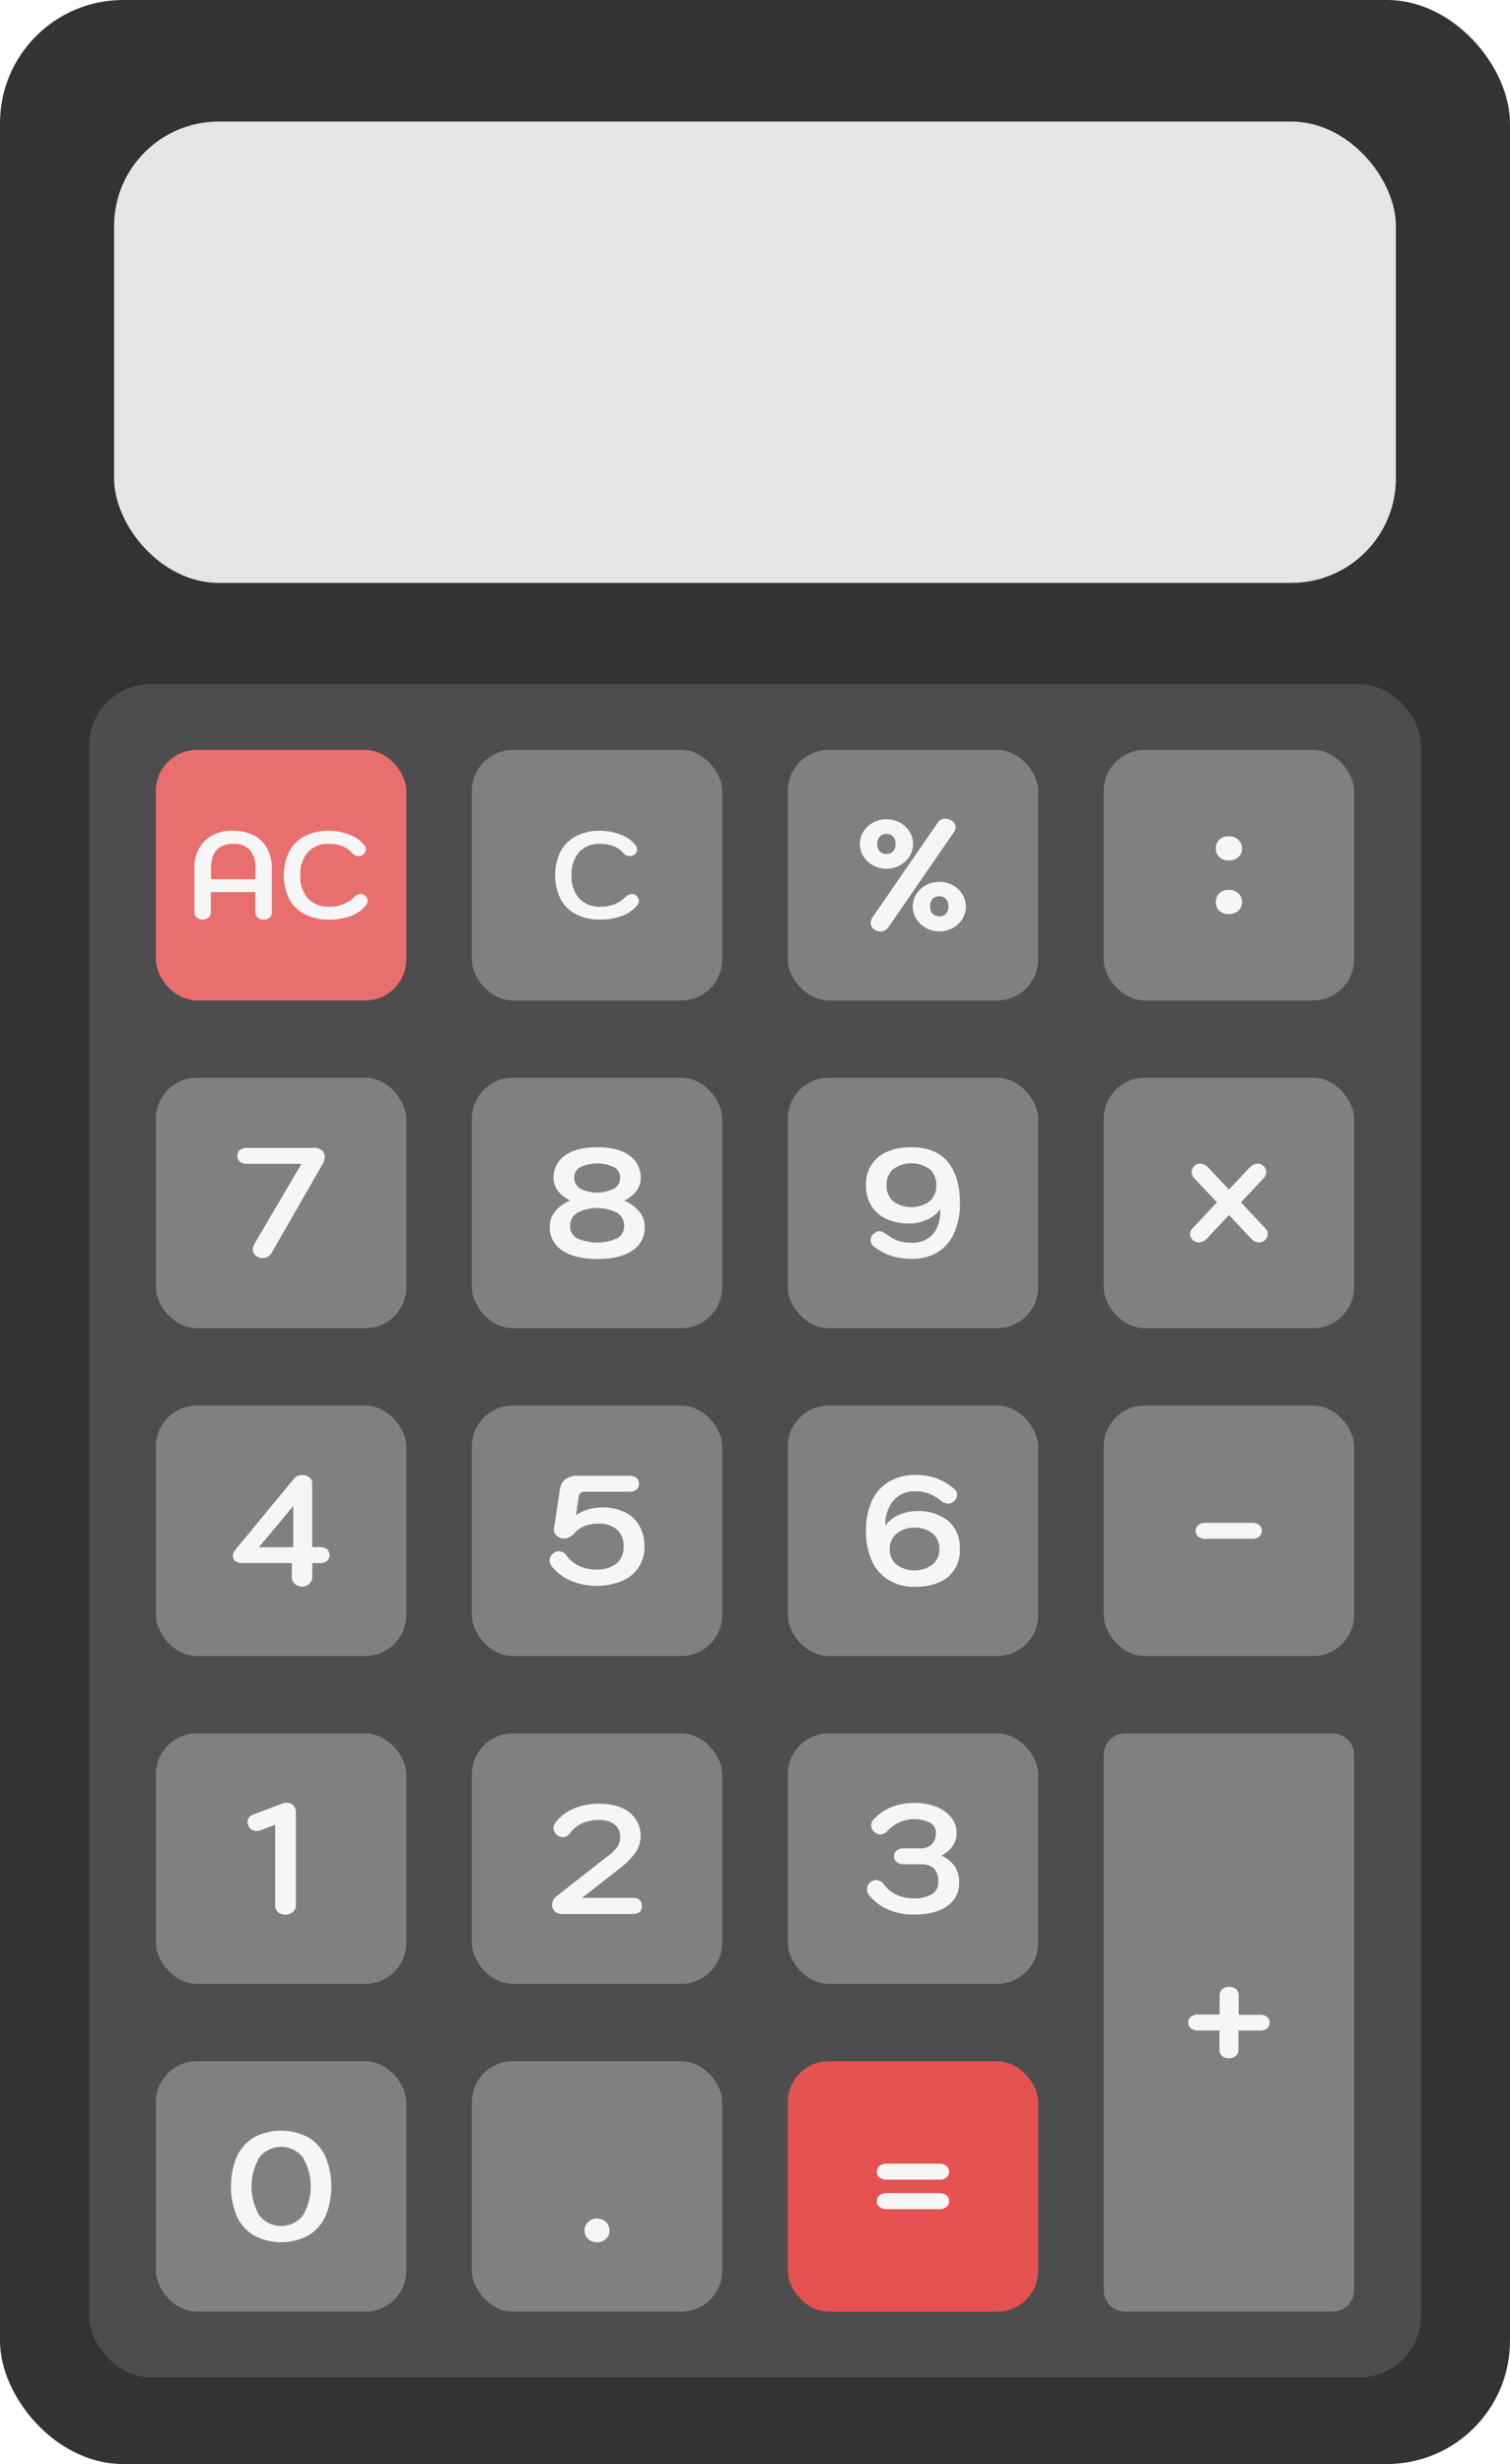 <svg id="Ebene_1" data-name="Ebene 1" xmlns="http://www.w3.org/2000/svg" viewBox="0 0 367.82 600"><rect width="367.82" height="600" rx="30" style="fill:#333"/><rect x="21.7" y="166.6" width="324.43" height="412.3" rx="15" style="fill:#4d4d4d"/><rect x="27.79" y="29.6" width="312.24" height="112.34" rx="25.49" style="fill:#e6e6e6"/><rect x="37.97" y="182.61" width="61" height="61" rx="10" style="fill:#e96f6f"/><path d="M164,223.4a1.65,1.65,0,0,1-.55-1.32v-10.5a9.15,9.15,0,0,1,2.5-6.82,9.43,9.43,0,0,1,6.93-2.46,10.84,10.84,0,0,1,5.05,1.11,7.57,7.57,0,0,1,3.25,3.21,10.35,10.35,0,0,1,1.13,5v10.5a1.68,1.68,0,0,1-.54,1.32,2.09,2.09,0,0,1-1.44.48,2.11,2.11,0,0,1-1.46-.49,1.67,1.67,0,0,1-.55-1.31v-4.89H167.45v4.89a1.68,1.68,0,0,1-.56,1.31,2.4,2.4,0,0,1-2.89,0Zm14.32-9.3v-2.61A6.55,6.55,0,0,0,177,207a5.21,5.21,0,0,0-4.07-1.52q-5.43,0-5.43,6v2.61Z" transform="translate(-116.09)" style="fill:#f6f6f6"/><path d="M190.35,222.62a8.89,8.89,0,0,1-3.81-3.72,13.27,13.27,0,0,1,0-11.54,9.07,9.07,0,0,1,3.8-3.76,12.36,12.36,0,0,1,5.84-1.3,13.62,13.62,0,0,1,5.16,1,7.75,7.75,0,0,1,3.51,2.55,1.63,1.63,0,0,1,.36,1,1.69,1.69,0,0,1-.81,1.35,1.46,1.46,0,0,1-.9.27,2.24,2.24,0,0,1-.9-.19,2,2,0,0,1-.75-.56,6,6,0,0,0-2.37-1.69,9.13,9.13,0,0,0-3.3-.53,6.56,6.56,0,0,0-5.11,2,8.13,8.13,0,0,0-1.83,5.66,8,8,0,0,0,1.85,5.61,6.65,6.65,0,0,0,5.15,2,8.21,8.21,0,0,0,6-2.22,2.64,2.64,0,0,1,1.71-.87,1.55,1.55,0,0,1,1,.36,1.74,1.74,0,0,1,.69,1.32,1.71,1.71,0,0,1-.39,1.05A8.39,8.39,0,0,1,201.6,223a14.67,14.67,0,0,1-5.36.93A12.66,12.66,0,0,1,190.35,222.62Z" transform="translate(-116.09)" style="fill:#f6f6f6"/><rect x="114.93" y="182.61" width="61" height="61" rx="10" style="fill:gray"/><path d="M256.43,222.62a8.89,8.89,0,0,1-3.81-3.72,13.27,13.27,0,0,1,0-11.54,9.07,9.07,0,0,1,3.8-3.76,12.33,12.33,0,0,1,5.84-1.3,13.62,13.62,0,0,1,5.16,1,7.75,7.75,0,0,1,3.51,2.55,1.63,1.63,0,0,1,.36,1,1.69,1.69,0,0,1-.81,1.35,1.46,1.46,0,0,1-.9.27,2.24,2.24,0,0,1-.9-.19,2,2,0,0,1-.75-.56,6,6,0,0,0-2.37-1.69,9.13,9.13,0,0,0-3.3-.53,6.53,6.53,0,0,0-5.11,2,8.13,8.13,0,0,0-1.83,5.66,8,8,0,0,0,1.85,5.61,6.63,6.63,0,0,0,5.15,2,8.21,8.21,0,0,0,6-2.22,2.64,2.64,0,0,1,1.71-.87,1.55,1.55,0,0,1,1,.36,1.74,1.74,0,0,1,.69,1.32,1.71,1.71,0,0,1-.39,1.05,8.36,8.36,0,0,1-3.68,2.58,14.61,14.61,0,0,1-5.35.93A12.64,12.64,0,0,1,256.43,222.62Z" transform="translate(-116.09)" style="fill:#f6f6f6"/><rect x="191.89" y="182.61" width="61" height="61" rx="10" style="fill:gray"/><path d="M328.78,210.75a6.2,6.2,0,0,1-2.36-2.21,5.71,5.71,0,0,1,0-6.06,6.23,6.23,0,0,1,2.36-2.19,7,7,0,0,1,6.51,0,6.16,6.16,0,0,1,2.34,2.19,5.67,5.67,0,0,1,.87,3.06,5.58,5.58,0,0,1-.87,3,6.3,6.3,0,0,1-2.36,2.19,6.9,6.9,0,0,1-6.49,0Zm-.59,14a2.5,2.5,0,0,1,.45-1.4l15.86-23a2,2,0,0,1,1.78-1,3.14,3.14,0,0,1,1.36.34,2,2,0,0,1,1.24,1.7,2.3,2.3,0,0,1-.41,1.21l-16,23.22a2.93,2.93,0,0,1-.83.74,2.18,2.18,0,0,1-1.06.28,2.73,2.73,0,0,1-1.51-.49A1.88,1.88,0,0,1,328.19,224.74Zm5.46-17.45a2.53,2.53,0,0,0,.58-1.77,2.57,2.57,0,0,0-.58-1.81,2.07,2.07,0,0,0-1.61-.65,2.17,2.17,0,0,0-1.66.65,2.53,2.53,0,0,0-.6,1.81,2.5,2.5,0,0,0,.6,1.77,2.16,2.16,0,0,0,1.66.64A2.07,2.07,0,0,0,333.65,207.29Zm8,18.63a6.18,6.18,0,0,1-2.36-2.2,5.63,5.63,0,0,1-.87-3,5.58,5.58,0,0,1,.87-3,6.23,6.23,0,0,1,2.36-2.19,6.95,6.95,0,0,1,6.51,0,6.16,6.16,0,0,1,2.34,2.19,5.67,5.67,0,0,1,.87,3.06,5.55,5.55,0,0,1-.87,3,6.23,6.23,0,0,1-2.36,2.19,6.83,6.83,0,0,1-6.49,0Zm4.87-3.45a2.54,2.54,0,0,0,.59-1.77,2.62,2.62,0,0,0-.59-1.82,2.1,2.1,0,0,0-1.61-.64,2.21,2.21,0,0,0-1.66.64,2.58,2.58,0,0,0-.6,1.82,2.5,2.5,0,0,0,.6,1.77,2.18,2.18,0,0,0,1.66.64A2.07,2.07,0,0,0,346.56,222.47Z" transform="translate(-116.09)" style="fill:#f6f6f6"/><rect x="268.85" y="182.61" width="61" height="61" rx="10" style="fill:gray"/><path d="M413.12,208.71a2.74,2.74,0,0,1-.87-2.1,2.83,2.83,0,0,1,.87-2.15,3.15,3.15,0,0,1,2.26-.83,3.33,3.33,0,0,1,2.34.83,2.76,2.76,0,0,1,.91,2.15,2.67,2.67,0,0,1-.91,2.1,3.36,3.36,0,0,1-2.34.81A3.18,3.18,0,0,1,413.12,208.71Zm0,13.06a2.73,2.73,0,0,1-.87-2.09,2.86,2.86,0,0,1,.87-2.16,3.15,3.15,0,0,1,2.26-.83,3.33,3.33,0,0,1,2.34.83,2.78,2.78,0,0,1,.91,2.16,2.66,2.66,0,0,1-.91,2.09,3.36,3.36,0,0,1-2.34.81A3.18,3.18,0,0,1,413.12,221.77Z" transform="translate(-116.09)" style="fill:#f6f6f6"/><rect x="37.97" y="262.43" width="61" height="61" rx="10" style="fill:gray"/><path d="M177.67,304.24a3,3,0,0,1,.45-1.44l11.4-19.4H176.31a2.87,2.87,0,0,1-1.72-.49,1.69,1.69,0,0,1-.66-1.44,1.76,1.76,0,0,1,.64-1.47,2.79,2.79,0,0,1,1.74-.49h16.27a3,3,0,0,1,1.89.56,1.91,1.91,0,0,1,.72,1.59,3.92,3.92,0,0,1-.57,1.89l-12.38,21.56a2.61,2.61,0,0,1-.91.9,2.34,2.34,0,0,1-1.24.34,2.52,2.52,0,0,1-1.33-.38A1.92,1.92,0,0,1,177.67,304.24Z" transform="translate(-116.09)" style="fill:#f6f6f6"/><rect x="114.93" y="262.43" width="61" height="61" rx="10" style="fill:gray"/><path d="M253,304.46a6.65,6.65,0,0,1-3-5.87,5.6,5.6,0,0,1,1.32-3.6,9.46,9.46,0,0,1,3.59-2.66v-.08A7.53,7.53,0,0,1,252,290a5.15,5.15,0,0,1-1.06-3.14,6.36,6.36,0,0,1,2.79-5.51c1.87-1.31,4.47-2,7.82-2s6,.65,7.82,2a6.36,6.36,0,0,1,2.79,5.51,5.15,5.15,0,0,1-1.06,3.14,7.53,7.53,0,0,1-2.87,2.3v.08a9.46,9.46,0,0,1,3.59,2.66,5.6,5.6,0,0,1,1.32,3.6,6.65,6.65,0,0,1-3,5.87c-2,1.38-4.88,2.06-8.55,2.06S255,305.84,253,304.46Zm13.4-2.92a3.23,3.23,0,0,0,1.72-3,3.63,3.63,0,0,0-1.74-3.24,10.8,10.8,0,0,0-9.66,0,3.63,3.63,0,0,0-1.74,3.24,3.23,3.23,0,0,0,1.72,3,12,12,0,0,0,9.7,0Zm-.75-12.1a3,3,0,0,0,1.49-2.63,2.88,2.88,0,0,0-1.47-2.6,9.78,9.78,0,0,0-8.24,0,2.88,2.88,0,0,0-1.47,2.6,3,3,0,0,0,1.49,2.63,9.24,9.24,0,0,0,8.2,0Z" transform="translate(-116.09)" style="fill:#f6f6f6"/><rect x="191.89" y="262.43" width="61" height="61" rx="10" style="fill:gray"/><path d="M333.16,305.79a14.38,14.38,0,0,1-4.16-2.21,2,2,0,0,1-.83-1.63,2,2,0,0,1,.91-1.66,1.94,1.94,0,0,1,1.21-.49,1.86,1.86,0,0,1,.88.23,12.48,12.48,0,0,1,1.12.68,10.26,10.26,0,0,0,2.83,1.51,11,11,0,0,0,3.13.38,6.46,6.46,0,0,0,5.06-2.06c1.24-1.37,1.85-3.39,1.85-6.06l-.07,0A7.72,7.72,0,0,1,341.9,297a10.48,10.48,0,0,1-4.36.93,13,13,0,0,1-5.48-1.1,8.43,8.43,0,0,1-3.7-3.19,9.12,9.12,0,0,1-1.32-5,8.41,8.41,0,0,1,2.95-6.84q2.94-2.44,8.11-2.45,5.92,0,8.88,3.62t2.94,10a17.07,17.07,0,0,1-1.42,7.28,10.42,10.42,0,0,1-4,4.67,11.67,11.67,0,0,1-6.21,1.6A16.2,16.2,0,0,1,333.16,305.79Zm9.36-13.24a4.94,4.94,0,0,0,1.62-4,4.86,4.86,0,0,0-1.62-3.89,7.66,7.66,0,0,0-8.83,0,4.84,4.84,0,0,0-1.63,3.89,5,5,0,0,0,1.61,4,7.74,7.74,0,0,0,8.85,0Z" transform="translate(-116.09)" style="fill:#f6f6f6"/><rect x="268.85" y="262.43" width="61" height="61" rx="10" style="fill:gray"/><path d="M424.9,300.5a2,2,0,0,1-.76,1.55,2.12,2.12,0,0,1-1.36.49,2.6,2.6,0,0,1-1.88-.87l-5.44-5.81L410,301.67a2.6,2.6,0,0,1-1.88.87,2.12,2.12,0,0,1-1.36-.49,2,2,0,0,1-.76-1.55,1.93,1.93,0,0,1,.61-1.43l5.92-6.31L407.08,287a2.42,2.42,0,0,1-.72-1.62,2,2,0,0,1,.76-1.55,1.84,1.84,0,0,1,1.32-.49,2.88,2.88,0,0,1,2,1l5,5.33,5-5.33a2.88,2.88,0,0,1,2-1,1.89,1.89,0,0,1,1.33.49,2,2,0,0,1,.75,1.55,2.42,2.42,0,0,1-.72,1.62l-5.43,5.78,5.92,6.31A1.93,1.93,0,0,1,424.9,300.5Z" transform="translate(-116.09)" style="fill:#f6f6f6"/><rect x="37.97" y="342.25" width="61" height="61" rx="10" style="fill:gray"/><path d="M187.86,385.67a2.44,2.44,0,0,1-.68-1.78v-3.28H175.1a2.7,2.7,0,0,1-1.68-.49,1.55,1.55,0,0,1-.62-1.25,2.29,2.29,0,0,1,.6-1.47L187.75,360a2.06,2.06,0,0,1,.89-.6,3.18,3.18,0,0,1,1.15-.23,2.54,2.54,0,0,1,1.64.55,1.71,1.71,0,0,1,.7,1.42v15.59H194a2.71,2.71,0,0,1,1.72.49,1.78,1.78,0,0,1,.62,1.47,1.7,1.7,0,0,1-.64,1.44,2.79,2.79,0,0,1-1.7.49h-1.85v3.28a2.37,2.37,0,0,1-.7,1.76,2.65,2.65,0,0,1-3.57,0Zm-.34-8.91V366.71l-8.38,10.05Z" transform="translate(-116.09)" style="fill:#f6f6f6"/><rect x="114.93" y="342.25" width="61" height="61" rx="10" style="fill:gray"/><path d="M255.21,384.93a11.85,11.85,0,0,1-4.64-3.42,2.61,2.61,0,0,1-.6-1.58,2,2,0,0,1,1-1.74,2.1,2.1,0,0,1,1.28-.45,2.27,2.27,0,0,1,1.89,1.13,7.63,7.63,0,0,0,3.06,2.45,9.56,9.56,0,0,0,4.07.87,7.54,7.54,0,0,0,5-1.47,5.16,5.16,0,0,0,1.72-4.15,5.31,5.31,0,0,0-1.58-4.1,6.66,6.66,0,0,0-4.65-1.45,8.83,8.83,0,0,0-3.26.58,5.72,5.72,0,0,0-2.36,1.61,4.32,4.32,0,0,1-1.27,1.05,2.77,2.77,0,0,1-1.38.38,2.35,2.35,0,0,1-.71-.11,2.79,2.79,0,0,1-1.38-.91,1.79,1.79,0,0,1-.36-1.43l1.47-9.74a3.31,3.31,0,0,1,1.36-2.29,4.88,4.88,0,0,1,2.91-.81h12.61a2.71,2.71,0,0,1,1.72.49,1.78,1.78,0,0,1,.62,1.47,1.7,1.7,0,0,1-.64,1.44,2.72,2.72,0,0,1-1.7.49H258.39a1.3,1.3,0,0,0-.89.32,1.38,1.38,0,0,0-.44.89l-.67,4.49a11.16,11.16,0,0,1,3-1.4,11.67,11.67,0,0,1,3.3-.49,12.55,12.55,0,0,1,5.55,1.15,8.23,8.23,0,0,1,3.59,3.31,9.84,9.84,0,0,1,1.24,5,8.76,8.76,0,0,1-5.43,8.44,16.56,16.56,0,0,1-12.43,0Z" transform="translate(-116.09)" style="fill:#f6f6f6"/><rect x="191.89" y="342.25" width="61" height="61" rx="10" style="fill:gray"/><path d="M332.53,384.72a10.44,10.44,0,0,1-4.07-4.68,17.22,17.22,0,0,1-1.42-7.32,16.84,16.84,0,0,1,1.45-7.29,10.44,10.44,0,0,1,4.18-4.66,12.38,12.38,0,0,1,6.41-1.61,13.8,13.8,0,0,1,9.33,3.29,1.92,1.92,0,0,1,0,3.13,1.91,1.91,0,0,1-1.32.57,3.28,3.28,0,0,1-1.93-.83,10.8,10.8,0,0,0-3-1.7,9.37,9.37,0,0,0-3.12-.49,6.66,6.66,0,0,0-5.34,2.28,9,9,0,0,0-1.94,6l.07,0a7.72,7.72,0,0,1,3.19-2.51,10.51,10.51,0,0,1,4.36-.93,11.56,11.56,0,0,1,7.71,2.38,8.4,8.4,0,0,1,2.79,6.76A8.26,8.26,0,0,1,347,384c-2,1.6-4.67,2.4-8.12,2.4A12,12,0,0,1,332.53,384.72ZM343.2,381a4.67,4.67,0,0,0,1.7-3.76,4.73,4.73,0,0,0-1.68-3.85,6.61,6.61,0,0,0-4.36-1.4,6.48,6.48,0,0,0-4.34,1.45,4.75,4.75,0,0,0-1.7,3.8,4.64,4.64,0,0,0,1.7,3.76,7.38,7.38,0,0,0,8.68,0Z" transform="translate(-116.09)" style="fill:#f6f6f6"/><rect x="268.85" y="342.25" width="61" height="61" rx="10" style="fill:gray"/><path d="M408,374.19a1.7,1.7,0,0,1-.64-1.42,1.79,1.79,0,0,1,.62-1.43,2.71,2.71,0,0,1,1.79-.53h11.26a2.71,2.71,0,0,1,1.79.53,1.79,1.79,0,0,1,.62,1.43,1.7,1.7,0,0,1-.64,1.42,2.78,2.78,0,0,1-1.77.51H409.81A2.78,2.78,0,0,1,408,374.19Z" transform="translate(-116.09)" style="fill:#f6f6f6"/><rect x="37.97" y="422.08" width="61" height="61" rx="10" style="fill:gray"/><path d="M183.8,465.58a2.1,2.1,0,0,1-.68-1.66V444.33l-3.25,1.24a3.54,3.54,0,0,1-1.32.27,2,2,0,0,1-1.89-1.13,2.54,2.54,0,0,1-.26-1.1c0-.85.53-1.47,1.59-1.85l7-2.64a3,3,0,0,1,.94-.15,2.14,2.14,0,0,1,1.61.64,2.35,2.35,0,0,1,.62,1.7v22.61a2.1,2.1,0,0,1-.7,1.65,2.65,2.65,0,0,1-1.83.62A2.59,2.59,0,0,1,183.8,465.58Z" transform="translate(-116.09)" style="fill:#f6f6f6"/><rect x="114.93" y="422.08" width="61" height="61" rx="10" style="fill:gray"/><path d="M251.19,465.36a2.11,2.11,0,0,1-.62-1.53,2.59,2.59,0,0,1,.3-1.19,3.07,3.07,0,0,1,.91-1L264.09,452a10.86,10.86,0,0,0,2.45-2.38,4.32,4.32,0,0,0,.61-2.37,3.64,3.64,0,0,0-1.36-3,6,6,0,0,0-3.78-1.07,10.1,10.1,0,0,0-4.06.77,7.22,7.22,0,0,0-2.89,2.29,2.35,2.35,0,0,1-1.88,1.13,2.38,2.38,0,0,1-2.27-2.19,2.65,2.65,0,0,1,.64-1.59,11.23,11.23,0,0,1,4.42-3.24,15.3,15.3,0,0,1,6-1.14c3.2,0,5.69.72,7.48,2.14a7.15,7.15,0,0,1,2.68,5.91,6.83,6.83,0,0,1-1.25,3.85,19,19,0,0,1-4.11,4.07l-8.88,6.95h12.31c1.49,0,2.23.66,2.23,2s-.74,1.93-2.23,1.93h-17.4A2.26,2.26,0,0,1,251.19,465.36Z" transform="translate(-116.09)" style="fill:#f6f6f6"/><rect x="191.89" y="422.08" width="61" height="61" rx="10" style="fill:gray"/><path d="M332.48,465a11.89,11.89,0,0,1-4.61-3.43,2.38,2.38,0,0,1-.6-1.55,2.07,2.07,0,0,1,1-1.78,2.1,2.1,0,0,1,1.28-.45,2.38,2.38,0,0,1,1.89,1.13,8.11,8.11,0,0,0,3.07,2.48,9.64,9.64,0,0,0,4.06.85,8.33,8.33,0,0,0,4.5-1,3.24,3.24,0,0,0,1.58-2.87,4.69,4.69,0,0,0-1-3.36,4.27,4.27,0,0,0-3.21-1.06h-4.11a2.82,2.82,0,0,1-1.8-.53,1.7,1.7,0,0,1-.66-1.4,1.74,1.74,0,0,1,.65-1.45,2.83,2.83,0,0,1,1.81-.51h4.11a3.56,3.56,0,0,0,2.63-1,3.65,3.65,0,0,0,1-2.7,2.8,2.8,0,0,0-1.4-2.53,8.93,8.93,0,0,0-10.19,1.77,2.73,2.73,0,0,1-1.93,1.1,2,2,0,0,1-1.24-.46,2,2,0,0,1-1-1.77,2.12,2.12,0,0,1,.68-1.55,12.4,12.4,0,0,1,4.3-2.91,14.2,14.2,0,0,1,5.36-1,14.81,14.81,0,0,1,5.46.92,8.54,8.54,0,0,1,3.68,2.61,6,6,0,0,1,1.32,3.83,5.49,5.49,0,0,1-.92,3.06,7.51,7.51,0,0,1-2.7,2.37v.08a7.82,7.82,0,0,1,3.23,2.64,6.84,6.84,0,0,1,1,3.82,6.69,6.69,0,0,1-2.9,5.79q-2.91,2.06-8.2,2.06A15.15,15.15,0,0,1,332.48,465Z" transform="translate(-116.09)" style="fill:#f6f6f6"/><rect x="37.97" y="501.9" width="61" height="61" rx="10" style="fill:gray"/><path d="M178,544.37a10.49,10.49,0,0,1-4.21-4.68,19.05,19.05,0,0,1,0-14.58,10.54,10.54,0,0,1,4.21-4.68,14.13,14.13,0,0,1,13.14,0,10.54,10.54,0,0,1,4.21,4.68,19.05,19.05,0,0,1,0,14.58,10.49,10.49,0,0,1-4.21,4.68,14.13,14.13,0,0,1-13.14,0Zm11.87-4.89a14.08,14.08,0,0,0,0-14.16,6.78,6.78,0,0,0-10.6,0,14.08,14.08,0,0,0,0,14.16,6.78,6.78,0,0,0,10.6,0Z" transform="translate(-116.09)" style="fill:#f6f6f6"/><rect x="114.93" y="501.9" width="61" height="61" rx="10" style="fill:gray"/><path d="M259.35,545.16a2.66,2.66,0,0,1-.87-2,2.79,2.79,0,0,1,.87-2.09,3,3,0,0,1,2.19-.85,2.94,2.94,0,0,1,2.17.86,2.87,2.87,0,0,1,.85,2.08,2.68,2.68,0,0,1-.85,2,3,3,0,0,1-2.17.83A3,3,0,0,1,259.35,545.16Z" transform="translate(-116.09)" style="fill:#f6f6f6"/><rect x="191.89" y="501.9" width="61" height="61" rx="10" style="fill:#e45252"/><path d="M330.34,530.23a1.7,1.7,0,0,1-.66-1.4,1.78,1.78,0,0,1,.64-1.43,2.82,2.82,0,0,1,1.82-.53h12.68a2.82,2.82,0,0,1,1.82.53,1.78,1.78,0,0,1,.64,1.43,1.7,1.7,0,0,1-.66,1.4,2.82,2.82,0,0,1-1.8.53H332.14A2.82,2.82,0,0,1,330.34,530.23Zm0,7.17a1.68,1.68,0,0,1-.66-1.39,1.78,1.78,0,0,1,.64-1.44,2.82,2.82,0,0,1,1.82-.53h12.68a2.82,2.82,0,0,1,1.82.53,1.78,1.78,0,0,1,.64,1.44,1.68,1.68,0,0,1-.66,1.39,2.76,2.76,0,0,1-1.8.53H332.14A2.76,2.76,0,0,1,330.34,537.4Z" transform="translate(-116.09)" style="fill:#f6f6f6"/><path d="M440.7,422.08H390.18a5.25,5.25,0,0,0-5.24,5.24V557.66a5.25,5.25,0,0,0,5.24,5.24H440.7a5.25,5.25,0,0,0,5.24-5.24V427.32A5.25,5.25,0,0,0,440.7,422.08Z" transform="translate(-116.09)" style="fill:gray"/><path d="M424.73,491.09a1.75,1.75,0,0,1,.64,1.44,1.68,1.68,0,0,1-.66,1.39,2.75,2.75,0,0,1-1.79.53h-5.14V499a2.07,2.07,0,0,1-.62,1.62,2.46,2.46,0,0,1-1.72.57,2.37,2.37,0,0,1-1.68-.58,2.09,2.09,0,0,1-.62-1.61v-4.57H408a2.75,2.75,0,0,1-1.79-.53,1.68,1.68,0,0,1-.66-1.39,1.75,1.75,0,0,1,.64-1.44,2.79,2.79,0,0,1,1.81-.53h5.18V486a2.09,2.09,0,0,1,.62-1.61,2.37,2.37,0,0,1,1.68-.58,2.51,2.51,0,0,1,1.72.56,2.11,2.11,0,0,1,.62,1.63v4.6h5.14A2.79,2.79,0,0,1,424.73,491.09Z" transform="translate(-116.09)" style="fill:#f6f6f6"/></svg>